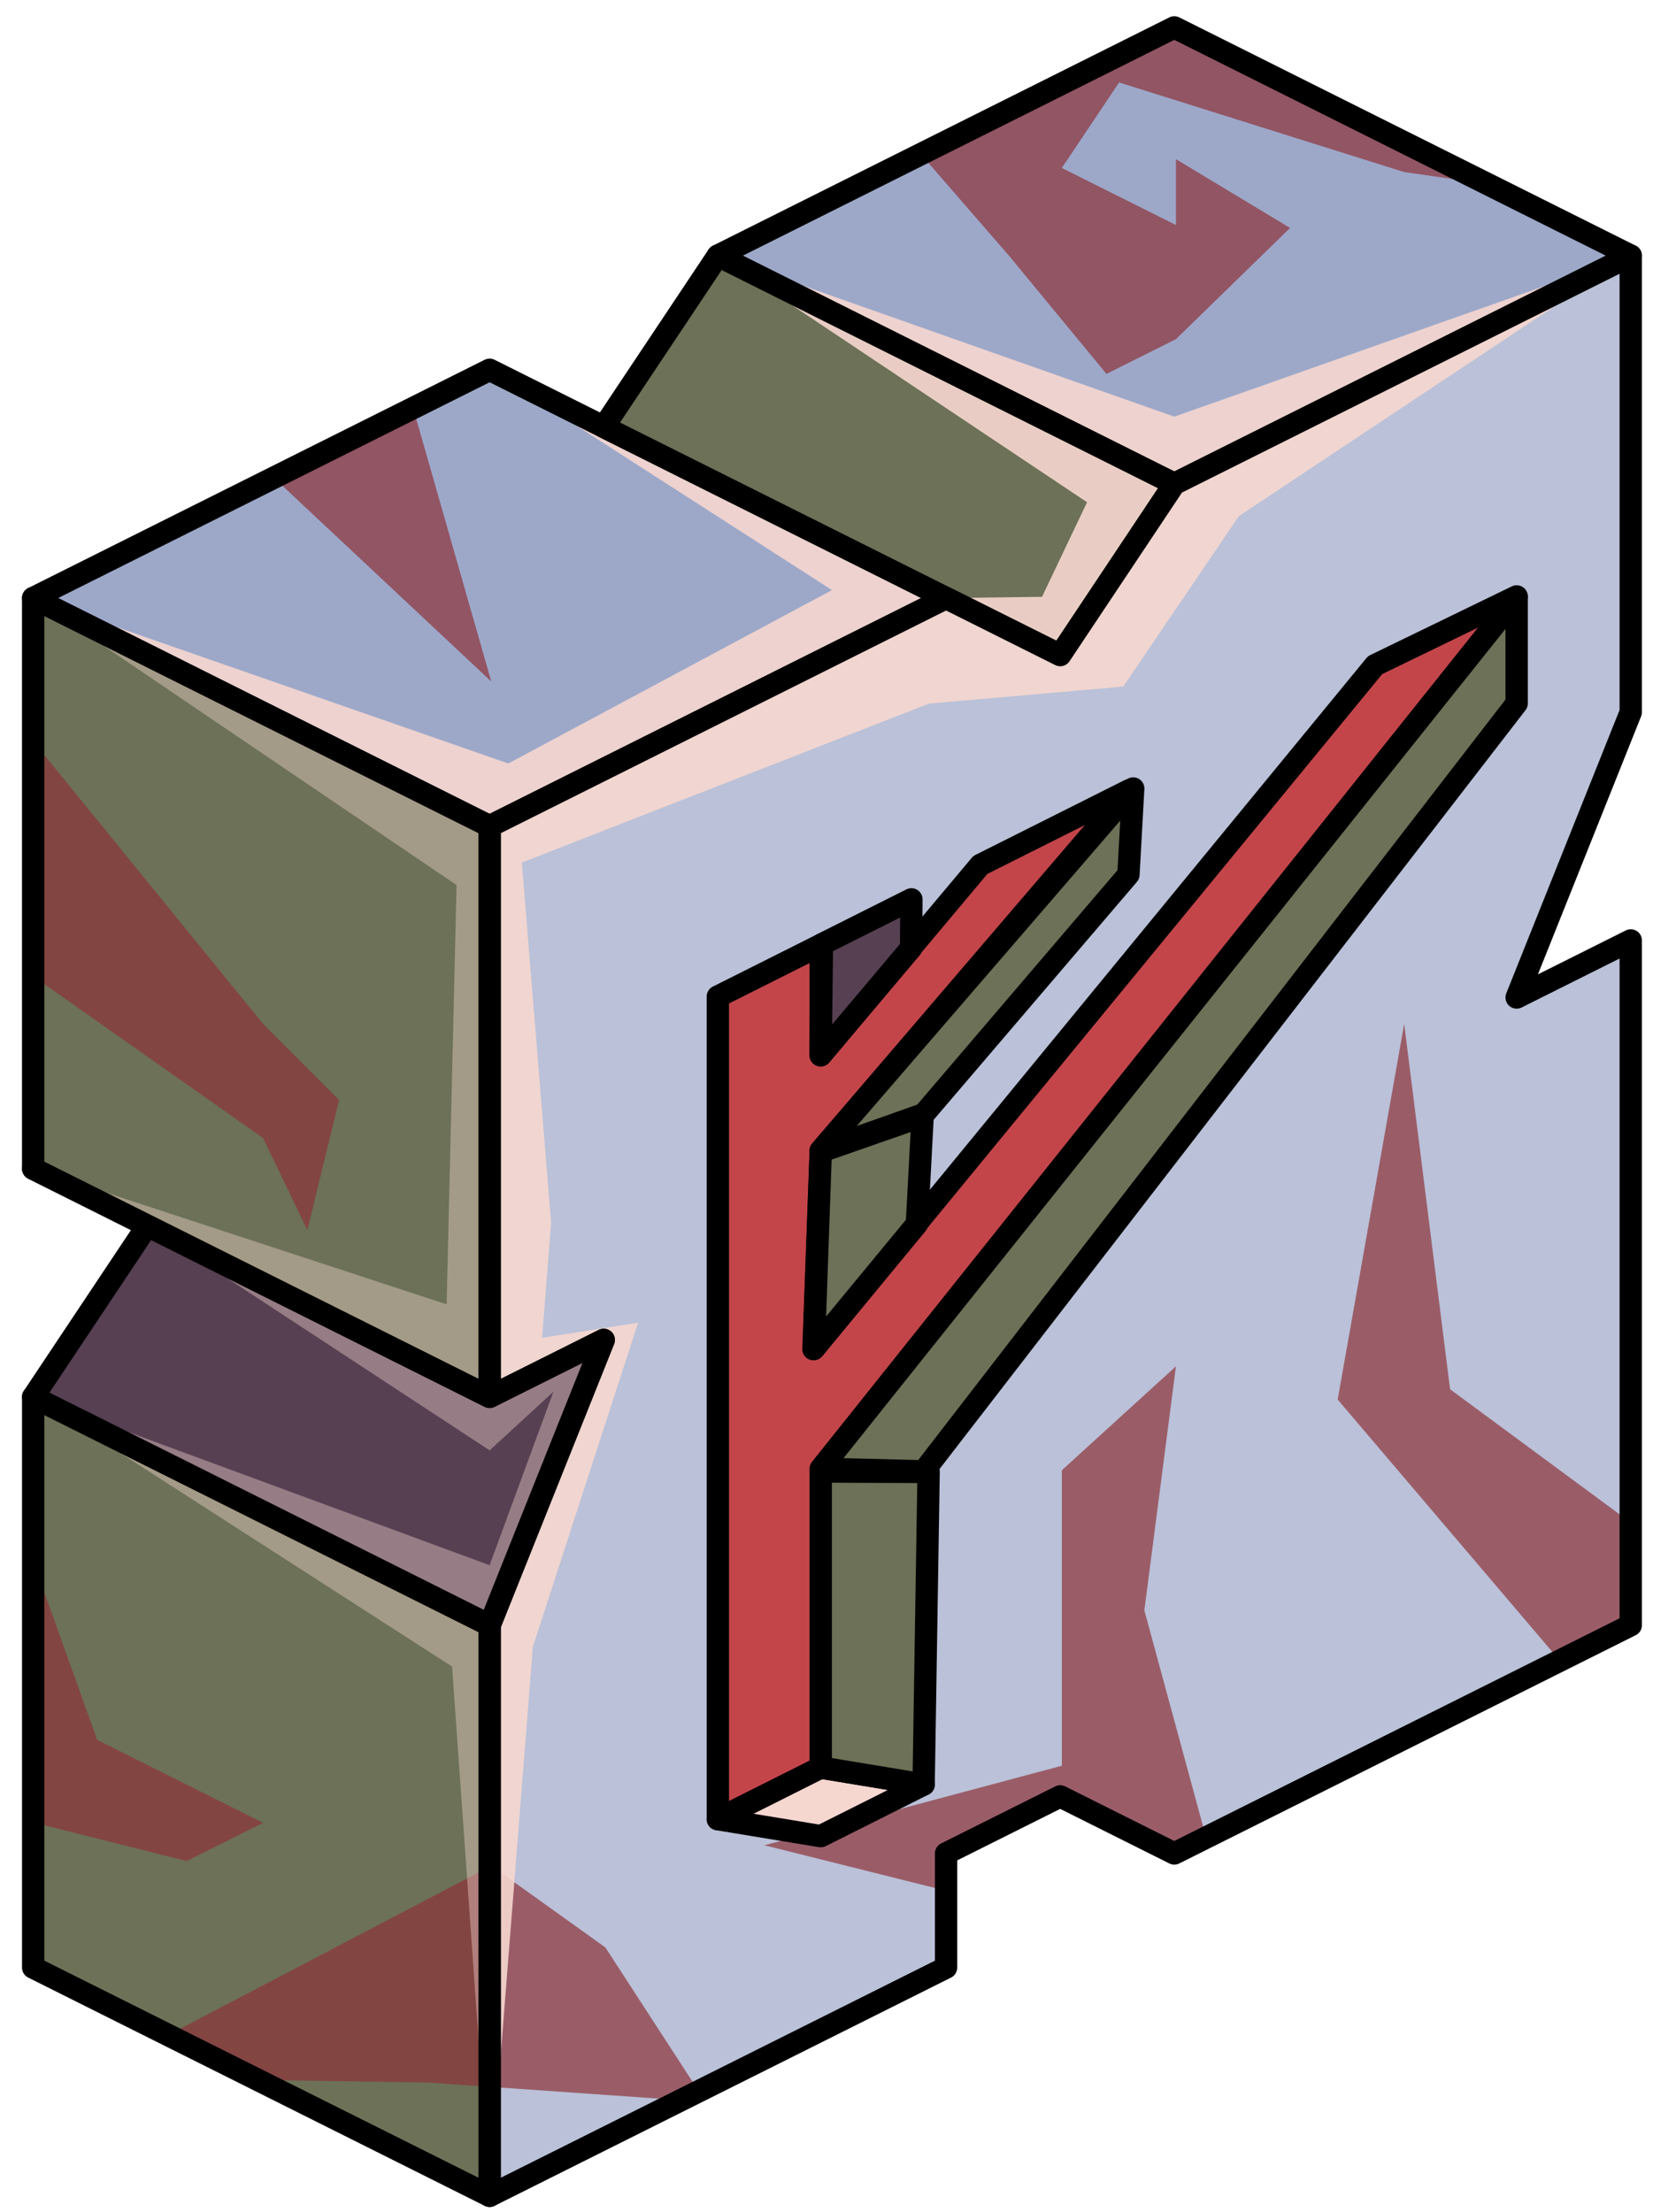 <?xml version="1.0" encoding="UTF-8" standalone="no"?><!DOCTYPE svg PUBLIC "-//W3C//DTD SVG 1.1//EN" "http://www.w3.org/Graphics/SVG/1.1/DTD/svg11.dtd"><svg width="100%" height="100%" viewBox="0 0 74 99" version="1.1" xmlns="http://www.w3.org/2000/svg" xmlns:xlink="http://www.w3.org/1999/xlink" xml:space="preserve" xmlns:serif="http://www.serif.com/" style="fill-rule:evenodd;clip-rule:evenodd;stroke-linecap:round;stroke-linejoin:round;stroke-miterlimit:1.5;"><g id="F_Runestone_runes_1"><g><g><g><path d="M52.57,1.226l20.434,10.218l-20.434,10.217l-20.434,-10.217l20.434,-10.218Z" style="fill:#9da8c9;"/><clipPath id="_clip1"><path d="M52.57,1.226l20.434,10.218l-20.434,10.217l-20.434,-10.217l20.434,-10.218Z"/></clipPath><g clip-path="url(#_clip1)"><path d="M75.635,70.096l-10.719,-7.911l-2.055,-16.353l-2.977,16.814l10.72,12.6l-15.707,10.328l-3.668,-13.492l1.415,-10.925l-5.109,4.654l0,13.226l-13.317,3.559l10.939,2.739l-11.143,12.484l-6.913,-10.649l-5.108,-3.656l-18.08,9.472l15.264,0.231l12.413,0.867l-4.489,7.709l-30.651,0.962l-2.387,-27.633l7.496,6.47l6.793,1.712l3.424,-1.712l-7.428,-3.715l-4.457,-12.445l-0.848,-23.451l12.733,8.959l1.983,4.117l1.42,-5.818l-3.403,-3.407l-11.817,-14.526l4.26,-17.456l17.774,16.656l-5.109,-17.88l11.545,-5.772l8.889,-4.445l7.848,9.033l4.367,5.294l3.111,-1.555l5.109,-4.978l-5.109,-3.078l0,2.947l-5.109,-2.554l2.564,-3.827l12.762,4.011l7.677,1.1l7.649,10.83l-1.661,12.598l1.661,31.482l7.734,-67.653l-72.439,-2.166l-40.256,53.098l18.116,65.252l76.628,-0.637l7.665,-41.51" style="fill:#8d323a;fill-opacity:0.7;"/><path d="M73.004,11.444l-20.434,7.206l-20.434,-7.206l16.528,11.037l-2.016,4.234l-4.295,0.054l-20.434,-10.217l15.326,9.861l-14.488,7.762l-21.272,-7.406l18.954,12.849l-0.446,18.765l-18.508,-6.071l5.108,2.554l15.326,10.054l2.854,-2.621l-2.854,7.762l-20.434,-7.532l18.752,12.069l1.682,23.69l1.936,-24.574l4.713,-14.51l-4.299,0.676l0.404,-5.141l-1.311,-16.129l18.225,-7.115l8.697,-0.761l5.175,-7.629l17.545,-11.661Z" style="fill:#f6d7d0;fill-opacity:0.9;"/></g><path d="M52.57,1.226l20.434,10.218l-20.434,10.217l-20.434,-10.217l20.434,-10.218Z" style="fill:none;stroke:#000;stroke-width:1px;"/><path d="M21.919,16.552l-20.434,10.217l20.434,10.217l20.434,-10.217l-20.434,-10.217" style="fill:#9da8c9;"/><clipPath id="_clip2"><path d="M21.919,16.552l-20.434,10.217l20.434,10.217l20.434,-10.217l-20.434,-10.217"/></clipPath><g clip-path="url(#_clip2)"><path d="M75.635,70.096l-10.719,-7.911l-2.055,-16.353l-2.977,16.814l10.72,12.6l-15.707,10.328l-3.668,-13.492l1.415,-10.925l-5.109,4.654l0,13.226l-13.317,3.559l10.939,2.739l-11.143,12.484l-6.913,-10.649l-5.108,-3.656l-18.08,9.472l15.264,0.231l12.413,0.867l-4.489,7.709l-30.651,0.962l-2.387,-27.633l7.496,6.47l6.793,1.712l3.424,-1.712l-7.428,-3.715l-4.457,-12.445l-0.848,-23.451l12.733,8.959l1.983,4.117l1.42,-5.818l-3.403,-3.407l-11.817,-14.526l4.26,-17.456l17.774,16.656l-5.109,-17.88l11.545,-5.772l8.889,-4.445l7.848,9.033l4.367,5.294l3.111,-1.555l5.109,-4.978l-5.109,-3.078l0,2.947l-5.109,-2.554l2.564,-3.827l12.762,4.011l7.677,1.1l7.649,10.83l-1.661,12.598l1.661,31.482l7.734,-67.653l-72.439,-2.166l-40.256,53.098l18.116,65.252l76.628,-0.637l7.665,-41.51" style="fill:#8d323a;fill-opacity:0.7;"/><path d="M73.004,11.444l-20.434,7.206l-20.434,-7.206l16.528,11.037l-2.016,4.234l-4.295,0.054l-20.434,-10.217l15.326,9.861l-14.488,7.762l-21.272,-7.406l18.954,12.849l-0.446,18.765l-18.508,-6.071l5.108,2.554l15.326,10.054l2.854,-2.621l-2.854,7.762l-20.434,-7.532l18.752,12.069l1.682,23.69l1.936,-24.574l4.713,-14.51l-4.299,0.676l0.404,-5.141l-1.311,-16.129l18.225,-7.115l8.697,-0.761l5.175,-7.629l17.545,-11.661Z" style="fill:#f6d7d0;fill-opacity:0.9;"/></g><path d="M21.919,16.552l-20.434,10.217l20.434,10.217l20.434,-10.217l-20.434,-10.217" style="fill:none;stroke:#000;stroke-width:1px;"/><path d="M32.136,11.444l-5.109,7.662l20.435,10.217l5.108,-7.662l-20.434,-10.217Z" style="fill:#6c7157;"/><clipPath id="_clip3"><path d="M32.136,11.444l-5.109,7.662l20.435,10.217l5.108,-7.662l-20.434,-10.217Z"/></clipPath><g clip-path="url(#_clip3)"><path d="M75.635,70.096l-10.719,-7.911l-2.055,-16.353l-2.977,16.814l10.72,12.6l-15.707,10.328l-3.668,-13.492l1.415,-10.925l-5.109,4.654l0,13.226l-13.317,3.559l10.939,2.739l-11.143,12.484l-6.913,-10.649l-5.108,-3.656l-18.08,9.472l15.264,0.231l12.413,0.867l-4.489,7.709l-30.651,0.962l-2.387,-27.633l7.496,6.47l6.793,1.712l3.424,-1.712l-7.428,-3.715l-4.457,-12.445l-0.848,-23.451l12.733,8.959l1.983,4.117l1.42,-5.818l-3.403,-3.407l-11.817,-14.526l4.26,-17.456l17.774,16.656l-5.109,-17.88l11.545,-5.772l8.889,-4.445l7.848,9.033l4.367,5.294l3.111,-1.555l5.109,-4.978l-5.109,-3.078l0,2.947l-5.109,-2.554l2.564,-3.827l12.762,4.011l7.677,1.1l7.649,10.83l-1.661,12.598l1.661,31.482l7.734,-67.653l-72.439,-2.166l-40.256,53.098l18.116,65.252l76.628,-0.637l7.665,-41.51" style="fill:#8d323a;fill-opacity:0.7;"/><path d="M73.004,11.444l-20.434,7.206l-20.434,-7.206l16.528,11.037l-2.016,4.234l-4.295,0.054l-20.434,-10.217l15.326,9.861l-14.488,7.762l-21.272,-7.406l18.954,12.849l-0.446,18.765l-18.508,-6.071l5.108,2.554l15.326,10.054l2.854,-2.621l-2.854,7.762l-20.434,-7.532l18.752,12.069l1.682,23.69l1.936,-24.574l4.713,-14.51l-4.299,0.676l0.404,-5.141l-1.311,-16.129l18.225,-7.115l8.697,-0.761l5.175,-7.629l17.545,-11.661Z" style="fill:#f6d7d0;fill-opacity:0.9;"/></g><path d="M32.136,11.444l-5.109,7.662l20.435,10.217l5.108,-7.662l-20.434,-10.217Z" style="fill:none;stroke:#000;stroke-width:1px;"/><path d="M73.004,11.444l-20.434,10.217l-5.108,7.662l-5.109,-2.554l-20.434,10.217l0,25.543l5.108,-2.554l-5.108,12.771l0,25.542l20.434,-10.217l0,-5.108l5.109,-2.554l5.108,2.554l20.434,-10.217l0,-30.651l-5.108,2.554l5.108,-12.771l0,-20.434" style="fill:#bac1d8;"/><clipPath id="_clip4"><path d="M73.004,11.444l-20.434,10.217l-5.108,7.662l-5.109,-2.554l-20.434,10.217l0,25.543l5.108,-2.554l-5.108,12.771l0,25.542l20.434,-10.217l0,-5.108l5.109,-2.554l5.108,2.554l20.434,-10.217l0,-30.651l-5.108,2.554l5.108,-12.771l0,-20.434"/></clipPath><g clip-path="url(#_clip4)"><path d="M75.635,70.096l-10.719,-7.911l-2.055,-16.353l-2.977,16.814l10.72,12.6l-15.707,10.328l-3.668,-13.492l1.415,-10.925l-5.109,4.654l0,13.226l-13.317,3.559l10.939,2.739l-11.143,12.484l-6.913,-10.649l-5.108,-3.656l-18.08,9.472l15.264,0.231l12.413,0.867l-4.489,7.709l-30.651,0.962l-2.387,-27.633l7.496,6.47l6.793,1.712l3.424,-1.712l-7.428,-3.715l-4.457,-12.445l-0.848,-23.451l12.733,8.959l1.983,4.117l1.42,-5.818l-3.403,-3.407l-11.817,-14.526l4.26,-17.456l17.774,16.656l-5.109,-17.88l11.545,-5.772l8.889,-4.445l7.848,9.033l4.367,5.294l3.111,-1.555l5.109,-4.978l-5.109,-3.078l0,2.947l-5.109,-2.554l2.564,-3.827l12.762,4.011l7.677,1.1l7.649,10.83l-1.661,12.598l1.661,31.482l7.734,-67.653l-72.439,-2.166l-40.256,53.098l18.116,65.252l76.628,-0.637l7.665,-41.51" style="fill:#8d323a;fill-opacity:0.7;"/><path d="M73.004,11.444l-20.434,7.206l-20.434,-7.206l16.528,11.037l-2.016,4.234l-4.295,0.054l-20.434,-10.217l15.326,9.861l-14.488,7.762l-21.272,-7.406l18.954,12.849l-0.446,18.765l-18.508,-6.071l5.108,2.554l15.326,10.054l2.854,-2.621l-2.854,7.762l-20.434,-7.532l18.752,12.069l1.682,23.69l1.936,-24.574l4.713,-14.51l-4.299,0.676l0.404,-5.141l-1.311,-16.129l18.225,-7.115l8.697,-0.761l5.175,-7.629l17.545,-11.661Z" style="fill:#f6d7d0;fill-opacity:0.9;"/></g><path d="M73.004,11.444l-20.434,10.217l-5.108,7.662l-5.109,-2.554l-20.434,10.217l0,25.543l5.108,-2.554l-5.108,12.771l0,25.542l20.434,-10.217l0,-5.108l5.109,-2.554l5.108,2.554l20.434,-10.217l0,-30.651l-5.108,2.554l5.108,-12.771l0,-20.434" style="fill:none;stroke:#000;stroke-width:1px;"/><path d="M1.485,26.769l20.434,10.217l0,25.543l-20.434,-10.217l0,-25.543Z" style="fill:#6c7157;"/><clipPath id="_clip5"><path d="M1.485,26.769l20.434,10.217l0,25.543l-20.434,-10.217l0,-25.543Z"/></clipPath><g clip-path="url(#_clip5)"><path d="M75.635,70.096l-10.719,-7.911l-2.055,-16.353l-2.977,16.814l10.72,12.6l-15.707,10.328l-3.668,-13.492l1.415,-10.925l-5.109,4.654l0,13.226l-13.317,3.559l10.939,2.739l-11.143,12.484l-6.913,-10.649l-5.108,-3.656l-18.08,9.472l15.264,0.231l12.413,0.867l-4.489,7.709l-30.651,0.962l-2.387,-27.633l7.496,6.47l6.793,1.712l3.424,-1.712l-7.428,-3.715l-4.457,-12.445l-0.848,-23.451l12.733,8.959l1.983,4.117l1.42,-5.818l-3.403,-3.407l-11.817,-14.526l4.26,-17.456l17.774,16.656l-5.109,-17.88l11.545,-5.772l8.889,-4.445l7.848,9.033l4.367,5.294l3.111,-1.555l5.109,-4.978l-5.109,-3.078l0,2.947l-5.109,-2.554l2.564,-3.827l12.762,4.011l7.677,1.1l7.649,10.83l-1.661,12.598l1.661,31.482l7.734,-67.653l-72.439,-2.166l-40.256,53.098l18.116,65.252l76.628,-0.637l7.665,-41.51" style="fill:#8d323a;fill-opacity:0.7;"/><path d="M73.004,11.444l-20.434,7.206l-20.434,-7.206l16.528,11.037l-2.016,4.234l-4.295,0.054l-20.434,-10.217l15.326,9.861l-14.488,7.762l-21.272,-7.406l18.954,12.849l-0.446,18.765l-18.508,-6.071l5.108,2.554l15.326,10.054l2.854,-2.621l-2.854,7.762l-20.434,-7.532l18.752,12.069l1.682,23.69l1.936,-24.574l4.713,-14.51l-4.299,0.676l0.404,-5.141l-1.311,-16.129l18.225,-7.115l8.697,-0.761l5.175,-7.629l17.545,-11.661Z" style="fill:#f6d7d0;fill-opacity:0.4;"/></g><path d="M1.485,26.769l20.434,10.217l0,25.543l-20.434,-10.217l0,-25.543Z" style="fill:none;stroke:#000;stroke-width:1px;"/><path d="M21.919,98.288l-20.434,-10.217l0,-25.542l20.434,10.217l0,25.542" style="fill:#6c7157;"/><clipPath id="_clip6"><path d="M21.919,98.288l-20.434,-10.217l0,-25.542l20.434,10.217l0,25.542"/></clipPath><g clip-path="url(#_clip6)"><path d="M75.635,70.096l-10.719,-7.911l-2.055,-16.353l-2.977,16.814l10.72,12.6l-15.707,10.328l-3.668,-13.492l1.415,-10.925l-5.109,4.654l0,13.226l-13.317,3.559l10.939,2.739l-11.143,12.484l-6.913,-10.649l-5.108,-3.656l-18.08,9.472l15.264,0.231l12.413,0.867l-4.489,7.709l-30.651,0.962l-2.387,-27.633l7.496,6.47l6.793,1.712l3.424,-1.712l-7.428,-3.715l-4.457,-12.445l-0.848,-23.451l12.733,8.959l1.983,4.117l1.42,-5.818l-3.403,-3.407l-11.817,-14.526l4.26,-17.456l17.774,16.656l-5.109,-17.88l11.545,-5.772l8.889,-4.445l7.848,9.033l4.367,5.294l3.111,-1.555l5.109,-4.978l-5.109,-3.078l0,2.947l-5.109,-2.554l2.564,-3.827l12.762,4.011l7.677,1.1l7.649,10.83l-1.661,12.598l1.661,31.482l7.734,-67.653l-72.439,-2.166l-40.256,53.098l18.116,65.252l76.628,-0.637l7.665,-41.51" style="fill:#8d323a;fill-opacity:0.7;"/><path d="M73.004,11.444l-20.434,7.206l-20.434,-7.206l16.528,11.037l-2.016,4.234l-4.295,0.054l-20.434,-10.217l15.326,9.861l-14.488,7.762l-21.272,-7.406l18.954,12.849l-0.446,18.765l-18.508,-6.071l5.108,2.554l15.326,10.054l2.854,-2.621l-2.854,7.762l-20.434,-7.532l18.752,12.069l1.682,23.69l1.936,-24.574l4.713,-14.51l-4.299,0.676l0.404,-5.141l-1.311,-16.129l18.225,-7.115l8.697,-0.761l5.175,-7.629l17.545,-11.661Z" style="fill:#f6d7d0;fill-opacity:0.4;"/></g><path d="M21.919,98.288l-20.434,-10.217l0,-25.542l20.434,10.217l0,25.542" style="fill:none;stroke:#000;stroke-width:1px;"/><path d="M1.485,52.312l5.108,2.554l-5.108,7.663l20.434,10.217l5.108,-12.771l-5.108,2.554l-20.434,-10.217Z" style="fill:#574052;"/><clipPath id="_clip7"><path d="M1.485,52.312l5.108,2.554l-5.108,7.663l20.434,10.217l5.108,-12.771l-5.108,2.554l-20.434,-10.217Z"/></clipPath><g clip-path="url(#_clip7)"><path d="M73.004,11.444l-20.434,7.206l-20.434,-7.206l16.528,11.037l-2.016,4.234l-4.295,0.054l-20.434,-10.217l15.326,9.861l-14.488,7.762l-21.272,-7.406l18.954,12.849l-0.446,18.765l-18.508,-6.071l5.108,2.554l15.326,10.054l2.854,-2.621l-2.854,7.762l-20.434,-7.532l18.752,12.069l1.682,23.69l1.936,-24.574l4.713,-14.51l-4.299,0.676l0.404,-5.141l-1.311,-16.129l18.225,-7.115l8.697,-0.761l5.175,-7.629l17.545,-11.661Z" style="fill:#f6d7d0;fill-opacity:0.4;"/></g><path d="M1.485,52.312l5.108,2.554l-5.108,7.663l20.434,10.217l5.108,-12.771l-5.108,2.554l-20.434,-10.217Z" style="fill:none;stroke:#000;stroke-width:1px;"/></g><g><path d="M32.136,44.608l0,36.821l4.606,-2.31l0.503,-11.192l30.651,-41.23l-6.338,3.076l-25.142,30.616l0.326,-8.885l13.817,-16.134l-6.672,3.346l-7.145,8.513l0,-4.931l-4.606,2.31Z" style="fill:#c3454a;stroke:#000;stroke-width:1px;"/><path d="M32.136,81.429l4.606,0.759l4.606,-2.31l-4.606,-0.759l-4.606,2.31Z" style="fill:#f6d7d0;stroke:#000;stroke-width:1px;"/><path d="M41.348,79.878l0.223,-13.993l-4.829,-0.018l0,13.252l4.606,0.759Z" style="fill:#6c7157;stroke:#000;stroke-width:1px;"/><path d="M36.742,65.745l31.154,-39.021l0,4.76l-26.548,34.375l-4.606,-0.114Z" style="fill:#6c7157;stroke:#000;stroke-width:1px;"/><path d="M41.356,49.87l9.161,-10.723l0.213,-3.853l-13.988,16.21l4.614,-1.634Z" style="fill:#6c7157;stroke:#000;stroke-width:1px;"/><path d="M36.794,42.267l-0.056,4.973l4.05,-4.801l0.013,-2.182l-4.007,2.01Z" style="fill:#574052;stroke:#000;stroke-width:1px;"/><path d="M36.742,51.546l4.562,-1.591l-0.258,4.834l-4.615,5.592l0.311,-8.835Z" style="fill:#6c7157;stroke:#000;stroke-width:1px;"/></g></g></g></g></svg>